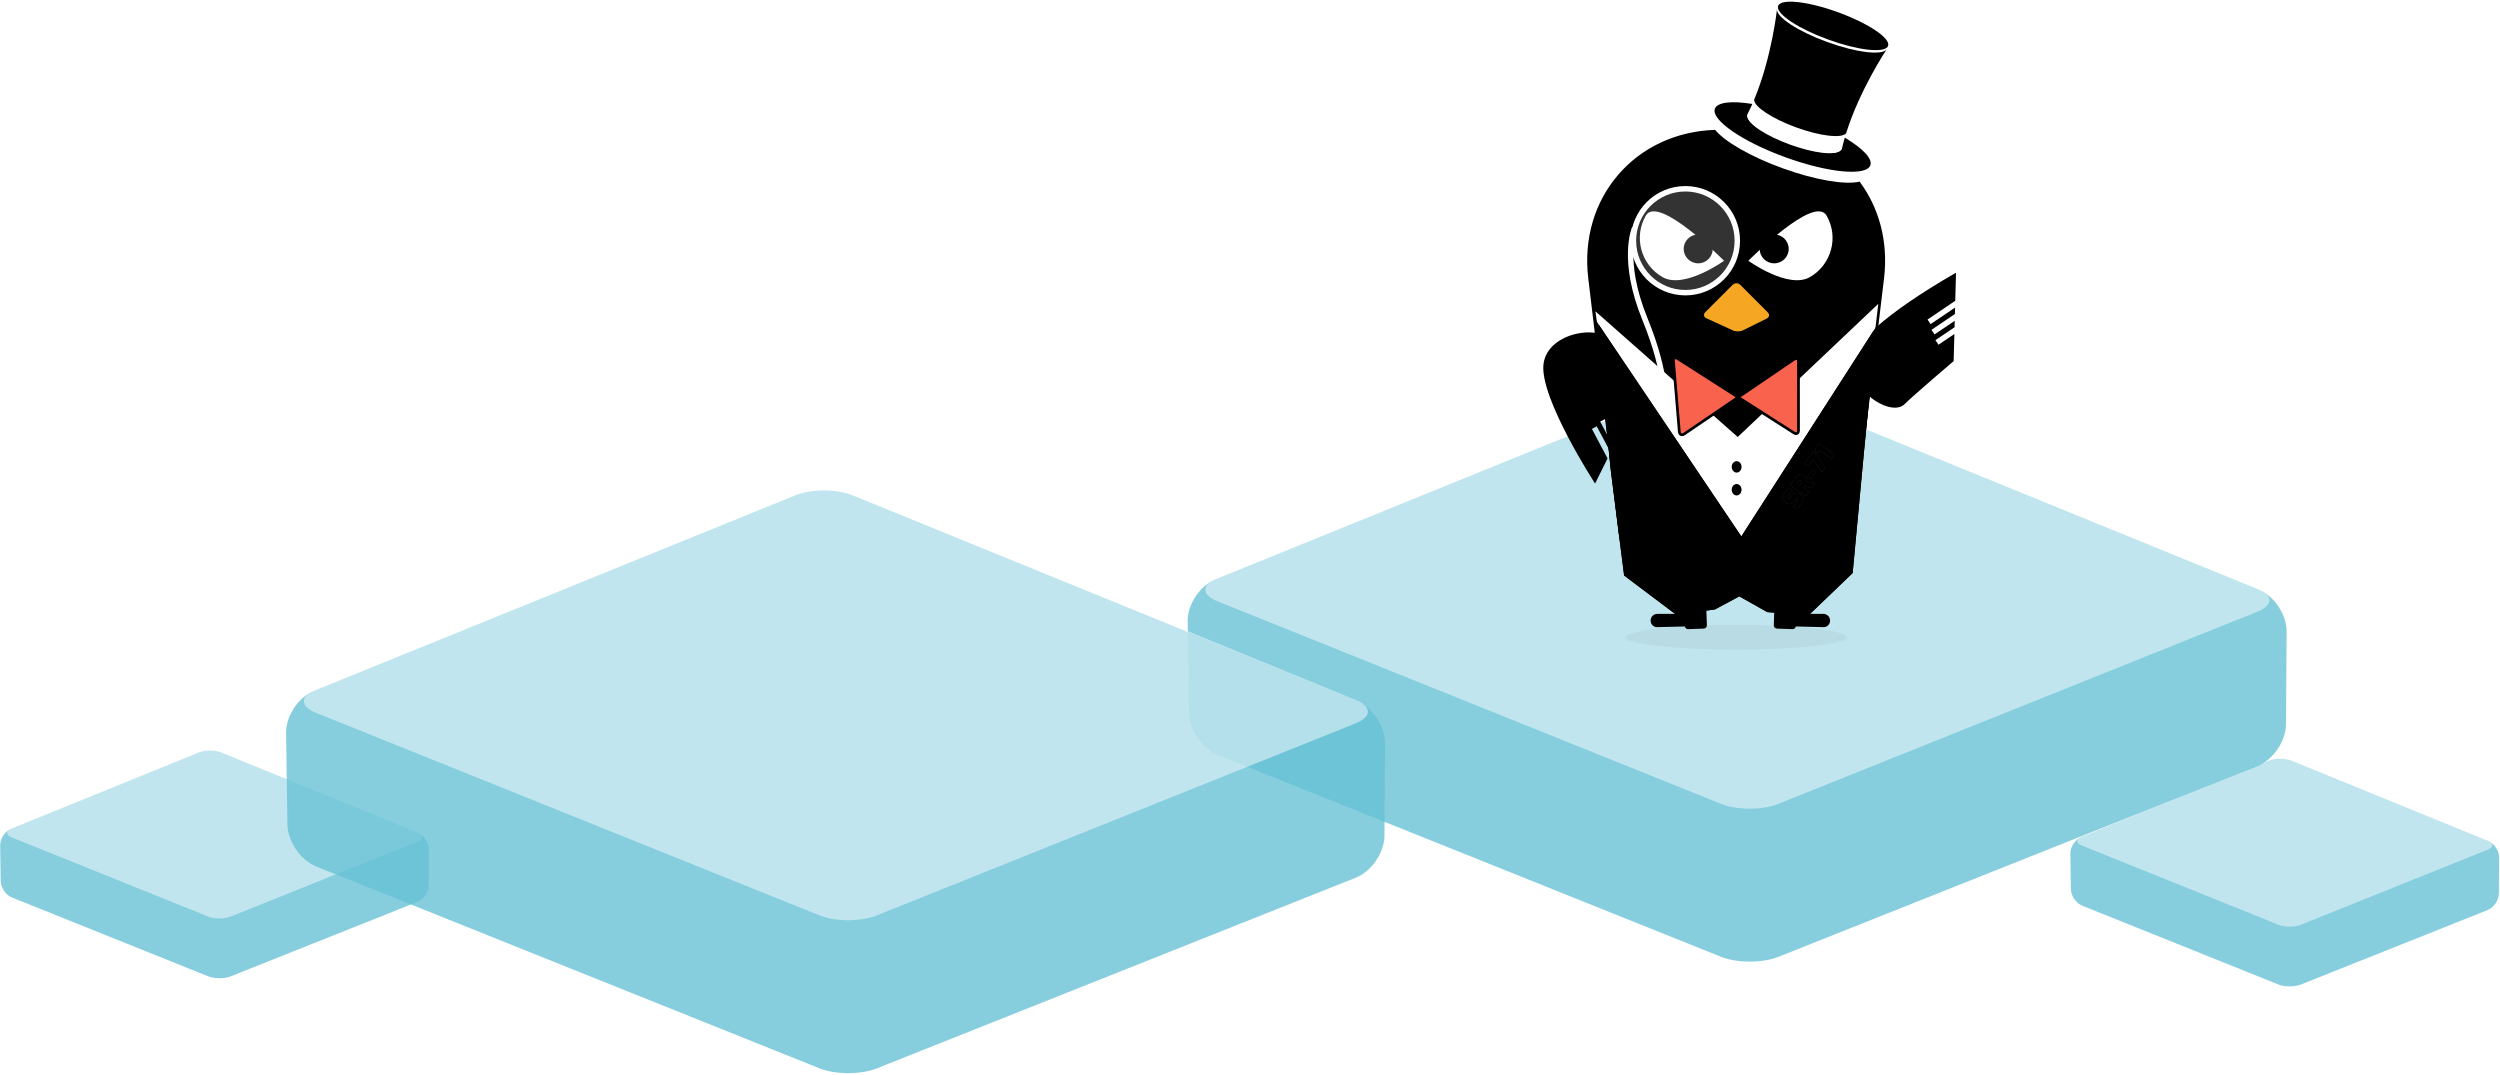 <?xml version="1.0" encoding="UTF-8" standalone="no"?>
<svg width="919px" height="395px" viewBox="0 0 919 395" version="1.1" xmlns="http://www.w3.org/2000/svg" xmlns:xlink="http://www.w3.org/1999/xlink">
    <!-- Generator: Sketch 46.2 (44496) - http://www.bohemiancoding.com/sketch -->
    <title>@2xambassador_logo</title>
    <desc>Created with Sketch.</desc>
    <defs>
        <filter x="-14.8%" y="-131.9%" width="129.6%" height="363.7%" filterUnits="objectBoundingBox" id="filter-1">
            <feGaussianBlur stdDeviation="4" in="SourceGraphic"></feGaussianBlur>
        </filter>
        <polygon id="path-2" points="38.088 124.967 32.603 69.999 86.113 149.477 135.737 72.278 131.208 118.323 127.038 162.929 110.994 178.317 95.685 177.306 85.363 171.508 76.448 176.295 62.251 178.317 43.024 163.845"></polygon>
        <path d="M98.058,181.118 L98.058,180.53 C98.058,179.925 98.244,179.465 98.615,179.15 C98.986,178.835 99.474,178.658 100.079,178.619 C100.345,178.6 100.603,178.59 100.855,178.59 C101.787,178.59 102.584,178.706 103.244,178.938 L103.244,180.394 C102.624,180.33 101.808,180.298 100.794,180.298 C100.495,180.298 100.294,180.32 100.192,180.366 C100.09,180.411 100.039,180.53 100.039,180.722 L100.039,180.829 C100.039,180.996 100.076,181.115 100.151,181.186 C100.226,181.256 100.392,181.292 100.651,181.292 L101.611,181.292 C102.42,181.292 102.982,181.623 103.295,182.285 C103.444,182.607 103.519,182.958 103.519,183.337 L103.519,183.655 C103.519,185.096 102.829,185.817 101.447,185.817 C100.454,185.817 99.804,185.802 99.498,185.773 C99.191,185.744 98.79,185.649 98.293,185.488 L98.293,184.032 C99.042,184.102 99.923,184.138 100.937,184.138 C101.155,184.138 101.309,184.107 101.401,184.046 C101.493,183.985 101.539,183.884 101.539,183.742 L101.539,183.588 C101.539,183.44 101.502,183.332 101.427,183.265 C101.352,183.197 101.209,183.163 100.998,183.163 L100.079,183.163 C99.712,183.163 99.394,183.105 99.125,182.99 C98.856,182.874 98.657,182.739 98.528,182.585 C98.399,182.43 98.293,182.247 98.212,182.035 C98.109,181.739 98.058,181.433 98.058,181.118 Z M104.213,185.739 L104.213,178.677 L107.551,178.677 C108.272,178.677 108.834,178.849 109.235,179.193 C109.637,179.537 109.837,180.121 109.837,180.944 C109.837,181.748 109.718,182.292 109.48,182.575 C109.351,182.716 109.237,182.818 109.138,182.879 C109.04,182.94 108.905,183.003 108.735,183.067 L110.021,185.739 L107.765,185.739 L106.806,183.241 L106.194,183.105 L106.194,185.739 L104.213,185.739 Z M106.204,181.697 L107.296,181.697 C107.534,181.697 107.685,181.642 107.75,181.533 C107.815,181.424 107.847,181.24 107.847,180.983 C107.847,180.726 107.808,180.542 107.73,180.433 C107.651,180.324 107.507,180.269 107.296,180.269 L106.204,180.269 L106.204,181.697 Z M110.287,183.684 L110.287,182.199 L113.492,182.199 L113.492,183.684 L110.287,183.684 Z M113.869,180.356 L113.869,178.677 L118.779,178.677 L119.259,179.43 L116.921,185.739 L114.819,185.739 L116.84,180.356 L113.869,180.356 Z M122.831,178.677 L122.831,185.739 L120.851,185.739 L120.851,180.452 L119.646,180.645 L119.646,179.459 L120.871,178.677 L122.831,178.677 Z" id="path-3"></path>
    </defs>
    <g id="Page-1" stroke="none" stroke-width="1" fill="none" fill-rule="evenodd">
        <g id="Ambassador" transform="translate(-326, -229)">
            <g id="ambassador_logo" transform="translate(326, 222)">
                <g id="Group-17">
                    <g id="Group-17-Copy">
                        <g id="Group-17">
                            <g id="Group-7" transform="translate(0, 145.667)" fill-rule="nonzero">
                                <g id="M-Copy-5" transform="translate(0, 137)">
                                    <g id="Group-Copy-18">
                                        <path d="M0.065,35.063 L0.065,35.063 L0.256,48.23 C0.291,50.651 2.147,53.352 4.401,54.257 L76.583,83.248 C78.835,84.153 82.49,84.159 84.743,83.261 L153.473,55.858 C155.728,54.959 157.566,52.266 157.582,49.841 L157.672,36.531 C157.689,34.101 155.884,31.398 153.641,30.482 L81.269,0.926 C79.032,0.012 75.387,0.009 73.139,0.923 L4.07,29.02 C1.824,29.934 0.029,32.64 0.065,35.063 L0.065,35.063 Z" id="Rectangle-49" fill="#68C2D6" opacity="0.8"></path>
                                        <path d="M73.202,0.742 C75.445,-0.173 79.081,-0.169 81.328,0.752 L153.522,30.359 C155.768,31.28 155.763,32.759 153.507,33.666 L84.745,61.286 C82.491,62.191 78.842,62.191 76.592,61.285 L4.303,32.159 C2.054,31.253 2.05,29.776 4.292,28.861 L73.202,0.742 L73.202,0.742 Z" id="Rectangle-49-Copy-4" fill="#FFFFFF" opacity="0.48"></path>
                                    </g>
                                </g>
                                <g id="M-Copy-7" transform="translate(761, 140)">
                                    <g id="Group-Copy-18">
                                        <path d="M0.065,35.063 L0.065,35.063 L0.256,48.23 C0.291,50.651 2.147,53.352 4.401,54.257 L76.583,83.248 C78.835,84.153 82.49,84.159 84.743,83.261 L153.473,55.858 C155.728,54.959 157.566,52.266 157.582,49.841 L157.672,36.531 C157.689,34.101 155.884,31.398 153.641,30.482 L81.269,0.926 C79.032,0.012 75.387,0.009 73.139,0.923 L4.07,29.02 C1.824,29.934 0.029,32.64 0.065,35.063 L0.065,35.063 Z" id="Rectangle-49" fill="#68C2D6" opacity="0.8"></path>
                                        <path d="M73.202,0.742 C75.445,-0.173 79.081,-0.169 81.328,0.752 L153.522,30.359 C155.768,31.28 155.763,32.759 153.507,33.666 L84.745,61.286 C82.491,62.191 78.842,62.191 76.592,61.285 L4.303,32.159 C2.054,31.253 2.05,29.776 4.292,28.861 L73.202,0.742 L73.202,0.742 Z" id="Rectangle-49-Copy-4" fill="#FFFFFF" opacity="0.48"></path>
                                    </g>
                                </g>
                                <g id="M-Copy-3" transform="translate(436.406, 0)">
                                    <g id="Group-Copy-18">
                                        <path d="M0.166,89.745 L0.166,89.745 L0.656,123.447 C0.747,129.644 5.503,136.555 11.28,138.872 L196.305,213.076 C202.077,215.391 211.447,215.407 217.222,213.108 L393.396,142.97 C399.176,140.669 403.888,133.775 403.93,127.568 L404.16,93.502 C404.203,87.281 399.576,80.363 393.828,78.019 L208.317,2.371 C202.581,0.032 193.239,0.023 187.478,2.363 L10.433,74.278 C4.675,76.617 0.075,83.543 0.166,89.745 L0.166,89.745 Z" id="Rectangle-49" fill="#68C2D6" opacity="0.8"></path>
                                        <path d="M187.639,1.898 C193.386,-0.444 202.709,-0.433 208.468,1.926 L393.523,77.704 C399.279,80.061 399.266,83.849 393.483,86.168 L217.227,156.862 C211.449,159.18 202.096,159.18 196.329,156.86 L11.03,82.311 C5.266,79.992 5.256,76.213 11.001,73.872 L187.639,1.898 L187.639,1.898 Z" id="Rectangle-49-Copy-4" fill="#FFFFFF" opacity="0.48"></path>
                                    </g>
                                </g>
                                <g id="M-Copy-2" transform="translate(105, 41)">
                                    <g id="Group-Copy-18">
                                        <path d="M0.166,89.745 L0.166,89.745 L0.656,123.447 C0.747,129.644 5.503,136.555 11.28,138.872 L196.305,213.076 C202.077,215.391 211.447,215.407 217.222,213.108 L393.396,142.97 C399.176,140.669 403.888,133.775 403.93,127.568 L404.16,93.502 C404.203,87.281 399.576,80.363 393.828,78.019 L208.317,2.371 C202.581,0.032 193.239,0.023 187.478,2.363 L10.433,74.278 C4.675,76.617 0.075,83.543 0.166,89.745 L0.166,89.745 Z" id="Rectangle-49" fill="#68C2D6" opacity="0.8"></path>
                                        <path d="M187.639,1.898 C193.386,-0.444 202.709,-0.433 208.468,1.926 L393.523,77.704 C399.279,80.061 399.266,83.849 393.483,86.168 L217.227,156.862 C211.449,159.18 202.096,159.18 196.329,156.86 L11.03,82.311 C5.266,79.992 5.256,76.213 11.001,73.872 L187.639,1.898 L187.639,1.898 Z" id="Rectangle-49-Copy-4" fill="#FFFFFF" opacity="0.48"></path>
                                    </g>
                                </g>
                            </g>
                            <g id="Group-2" transform="translate(554, 0)">
                                <g id="Group-17-Copy-2" transform="translate(0, 54.713)">
                                    <g id="Group-16">
                                        <ellipse id="Oval-8-Copy-10" fill="#000000" opacity="0.204" filter="url(#filter-1)" transform="translate(84.226, 186.548) scale(1, -1) translate(-84.226, -186.548) " cx="84.226" cy="186.548" rx="40.591" ry="4.55"></ellipse>
                                        <g id="Group-12-Copy-8" transform="translate(52.768, 165.82)" fill="#000000">
                                            <path d="M13.665,1.032 C13.004,1.02 12.458,1.543 12.446,2.202 L12.198,16.382 C12.187,17.04 12.71,17.582 13.375,17.594 L19.096,17.694 C19.758,17.705 20.303,17.182 20.315,16.523 L20.563,2.343 C20.575,1.686 20.052,1.143 19.387,1.131 L13.665,1.032 Z" id="Line-Copy-18" fill-rule="nonzero" transform="translate(16.381, 9.363) rotate(-3) translate(-16.381, -9.363) "></path>
                                            <path d="M0,14.577 C0,13.227 1.095,12.133 2.446,12.133 L12.776,12.133 C14.127,12.133 15.224,13.225 15.227,14.572 L15.229,15.691 C15.23,16.243 14.792,16.702 14.232,16.716 L2.447,17.016 C1.096,17.05 0,15.981 0,14.635 L0,14.577 Z" id="Rectangle-7-Copy-15"></path>
                                        </g>
                                        <g id="Group-12-Copy-10" transform="translate(108.228, 174.82) scale(-1, 1) translate(-108.228, -174.82) translate(97.728, 165.82)" fill="#000000">
                                            <path d="M13.665,1.032 C13.004,1.02 12.458,1.543 12.446,2.202 L12.198,16.382 C12.187,17.04 12.71,17.582 13.375,17.594 L19.096,17.694 C19.758,17.705 20.303,17.182 20.315,16.523 L20.563,2.343 C20.575,1.686 20.052,1.143 19.387,1.131 L13.665,1.032 Z" id="Line-Copy-18" fill-rule="nonzero" transform="translate(16.381, 9.363) rotate(-3) translate(-16.381, -9.363) "></path>
                                            <path d="M0,14.577 C0,13.227 1.095,12.133 2.446,12.133 L12.776,12.133 C14.127,12.133 15.224,13.225 15.227,14.572 L15.229,15.691 C15.23,16.243 14.792,16.702 14.232,16.716 L2.447,17.016 C1.096,17.05 0,15.981 0,14.635 L0,14.577 Z" id="Rectangle-7-Copy-15"></path>
                                        </g>
                                        <path d="M76.481,0.028 C79.937,4.278 89.373,9.804 101.136,14.085 C113.299,18.512 124.411,20.321 129.588,19.05 C136.694,28.594 140.195,41.001 138.574,54.564 L127.407,148.027 C125.966,160.088 114.945,169.865 102.802,169.865 L65.612,169.865 C53.464,169.865 42.449,160.091 41.007,148.027 L29.841,54.564 C26.311,25.023 47.083,0.964 76.481,0.028 Z M87.44,0 L90.152,0 C102.617,0 113.62,4.122 122.009,11.069 C121.016,13.536 112.503,12.722 102.919,9.233 C95.121,6.395 89.004,2.656 87.44,-4.21884749e-15 Z" id="Combined-Shape" fill="#000000"></path>
                                        <g id="Group" transform="translate(41.601, 27.3)">
                                            <g id="Group-3" transform="translate(44.654, 0)">
                                                <path d="M19.932,28.224 C29.101,28.224 36.534,20.83 36.534,11.709 C36.534,2.589 3.33,11.709 3.33,11.709 C3.33,11.709 10.763,28.224 19.932,28.224 Z" id="Oval-3-Copy-4" fill="#FFFFFF" transform="translate(19.932, 17.94) rotate(-30) translate(-19.932, -17.94) "></path>
                                                <ellipse id="Oval-3-Copy-5" fill="#000000" cx="11.938" cy="16.478" rx="5.336" ry="5.308"></ellipse>
                                            </g>
                                            <g id="Group-3-Copy" transform="translate(20.595, 18) scale(-1, 1) translate(-20.595, -18) translate(0.595, 0)">
                                                <path d="M19.932,28.224 C29.101,28.224 36.534,20.83 36.534,11.709 C36.534,2.589 3.33,11.709 3.33,11.709 C3.33,11.709 10.763,28.224 19.932,28.224 Z" id="Oval-3-Copy-4" fill="#FFFFFF" transform="translate(19.932, 17.94) rotate(-30) translate(-19.932, -17.94) "></path>
                                                <ellipse id="Oval-3-Copy-5" fill="#000000" cx="11.938" cy="16.478" rx="5.336" ry="5.308"></ellipse>
                                            </g>
                                        </g>
                                        <path d="M40.866,119.344 L50.387,123.293 C50.387,123.293 45.161,86.174 35.931,77.758 C26.701,69.342 8.974,81.377 12.087,88.37 C13.936,92.522 20.378,110.847 20.378,110.847 L29.581,114.664 L27.993,107.811 L29.97,107.356 L31.885,115.619 L34.071,116.526 L32.052,107.811 L34.029,107.356 L36.376,117.482 L38.562,118.389 L36.111,107.811 L38.088,107.356 L40.866,119.344 Z" id="Combined-Shape-Copy-13" fill="#000000" transform="translate(31.056, 99.087) scale(-1, 1) rotate(41) translate(-31.056, -99.087) "></path>
                                        <path d="M159.166,99.534 L168.687,103.483 C168.687,103.483 163.461,66.363 154.231,57.947 C145.001,49.531 127.273,61.567 130.387,68.559 C132.235,72.711 138.678,91.036 138.678,91.036 L147.88,94.853 L146.292,88 L148.27,87.545 L150.185,95.809 L152.371,96.715 L150.352,88 L152.329,87.545 L154.675,97.671 L156.862,98.578 L154.411,88 L156.388,87.545 L159.166,99.534 Z" id="Combined-Shape-Copy-4" fill="#000000" transform="translate(149.356, 79.276) rotate(-111) translate(-149.356, -79.276) "></path>
                                        <polygon id="Rectangle-2-Copy-18" fill="#FFFFFF" points="32.473 66.733 84.793 112.923 136.459 63.975 125.65 155.368 45.008 156.292"></polygon>
                                        <g id="Rectangle-2-Copy-17">
                                            <use fill="#000000" fill-rule="evenodd" xlink:href="#path-2"></use>
                                            <path stroke="#000000" stroke-width="1" d="M38.585,124.91 L43.494,163.573 L62.386,177.793 L76.29,175.812 L85.369,170.937 L95.831,176.814 L110.807,177.803 L126.557,162.697 L130.71,118.274 L135.037,74.292 L86.122,150.386 L33.298,71.926 L38.585,124.91 Z"></path>
                                        </g>
                                        <path d="M75.492,61.274 C75.492,60.169 76.386,59.274 77.499,59.274 L91.751,59.274 C92.859,59.274 93.469,60.129 93.118,61.169 L89.998,70.41 C89.645,71.457 88.512,72.62 87.489,73.002 L77.362,76.777 C76.329,77.162 75.492,76.571 75.492,75.474 L75.492,61.274 Z" id="Rectangle-4-Copy-7" fill="#F5A623" transform="translate(84.355, 68.084) rotate(-315) translate(-84.355, -68.084) "></path>
                                    </g>
                                </g>
                                <g id="Group" transform="translate(112.008, 38.302) rotate(20) translate(-112.008, -38.302) translate(81.508, 9.302)" fill-rule="nonzero">
                                    <path d="M48.506,42.973 C48.605,44.416 48.742,45.852 48.925,47.268 C48.925,49.929 40.64,52.086 30.419,52.086 C20.198,52.086 11.913,49.929 11.913,47.268 L11.914,47.268 C12.097,45.849 12.234,44.411 12.332,42.966 C4.851,44.407 0,46.716 0,49.322 C0,53.686 13.612,57.224 30.403,57.224 C47.194,57.224 60.805,53.686 60.805,49.322 C60.805,46.72 55.969,44.413 48.506,42.973 Z" id="Shape" fill="#000000"></path>
                                    <path d="M49.871,13.81 C49.295,16.631 41.927,18.874 30.418,18.874 C18.911,18.874 11.542,16.632 10.965,13.812 C10.965,13.812 13.214,31.152 12.423,48.01 C13.239,50.399 20.982,52.273 30.418,52.273 C39.857,52.273 47.601,50.399 48.415,48.009 C47.625,31.18 49.856,13.872 49.871,13.81 Z" id="Shape" fill="#FFFFFF"></path>
                                    <path d="M51.898,7.096 C51.322,9.917 41.927,12.161 30.418,12.161 C18.911,12.161 9.515,9.918 8.938,7.098 C8.938,7.098 13.214,24.438 12.423,41.297 C13.239,43.686 20.982,45.559 30.418,45.559 C39.857,45.559 47.601,43.686 48.415,41.295 C47.625,24.466 51.883,7.158 51.898,7.096 Z" id="Shape-Copy" fill="#000000"></path>
                                    <path d="M51.926,5.851 C51.926,5.941 51.918,6.03 51.899,6.118 C51.339,8.941 41.935,11.188 30.419,11.188 C18.912,11.188 9.515,8.945 8.939,6.126 C8.92,6.035 8.911,5.943 8.911,5.851 C8.911,2.904 18.541,0.514 30.419,0.514 C42.297,0.514 51.926,2.903 51.926,5.851 Z" id="Shape" fill="#000000"></path>
                                </g>
                                <path d="M62.429,139.169 C61.489,138.591 60.817,139.017 60.927,140.107 L63.539,166.027 C63.65,167.123 64.469,167.495 65.377,166.854 L105.223,138.711 C106.127,138.072 106.876,138.445 106.896,139.553 L107.345,164.805 C107.364,165.909 106.61,166.331 105.679,165.758 L62.429,139.169 Z" id="Path-8-Copy" stroke="#000000" fill="#F9634E" transform="translate(84.13, 152.783) rotate(1) translate(-84.13, -152.783) "></path>
                                <g id="Group-2-Copy" transform="translate(82.576, 176.526)" fill="#000000">
                                    <ellipse id="Oval-10-Copy" cx="1.81" cy="2.1" rx="1.81" ry="2.1"></ellipse>
                                    <ellipse id="Oval-10-Copy-2" cx="1.81" cy="10.499" rx="1.81" ry="2.1"></ellipse>
                                </g>
                                <g id="SR-71-Copy-4" transform="translate(110.445, 182.203) rotate(-56) translate(-110.445, -182.203) ">
                                    <use fill="#333333" fill-rule="evenodd" xlink:href="#path-3"></use>
                                    <use fill="black" fill-opacity="1" xlink:href="#path-3"></use>
                                </g>
                                <ellipse id="Oval-10" stroke="#FFFFFF" stroke-width="2" fill-opacity="0.2" fill="#FFFFFF" cx="65.544" cy="95.489" rx="19.096" ry="19.098"></ellipse>
                                <path d="M46.892,90.844 C46.892,90.844 41.758,102.384 50.645,124.204 C59.532,146.024 57.633,155.879 57.633,155.879" id="Path-9" stroke="#FFFFFF" stroke-width="2"></path>
                            </g>
                        </g>
                    </g>
                </g>
            </g>
        </g>
    </g>
</svg>
